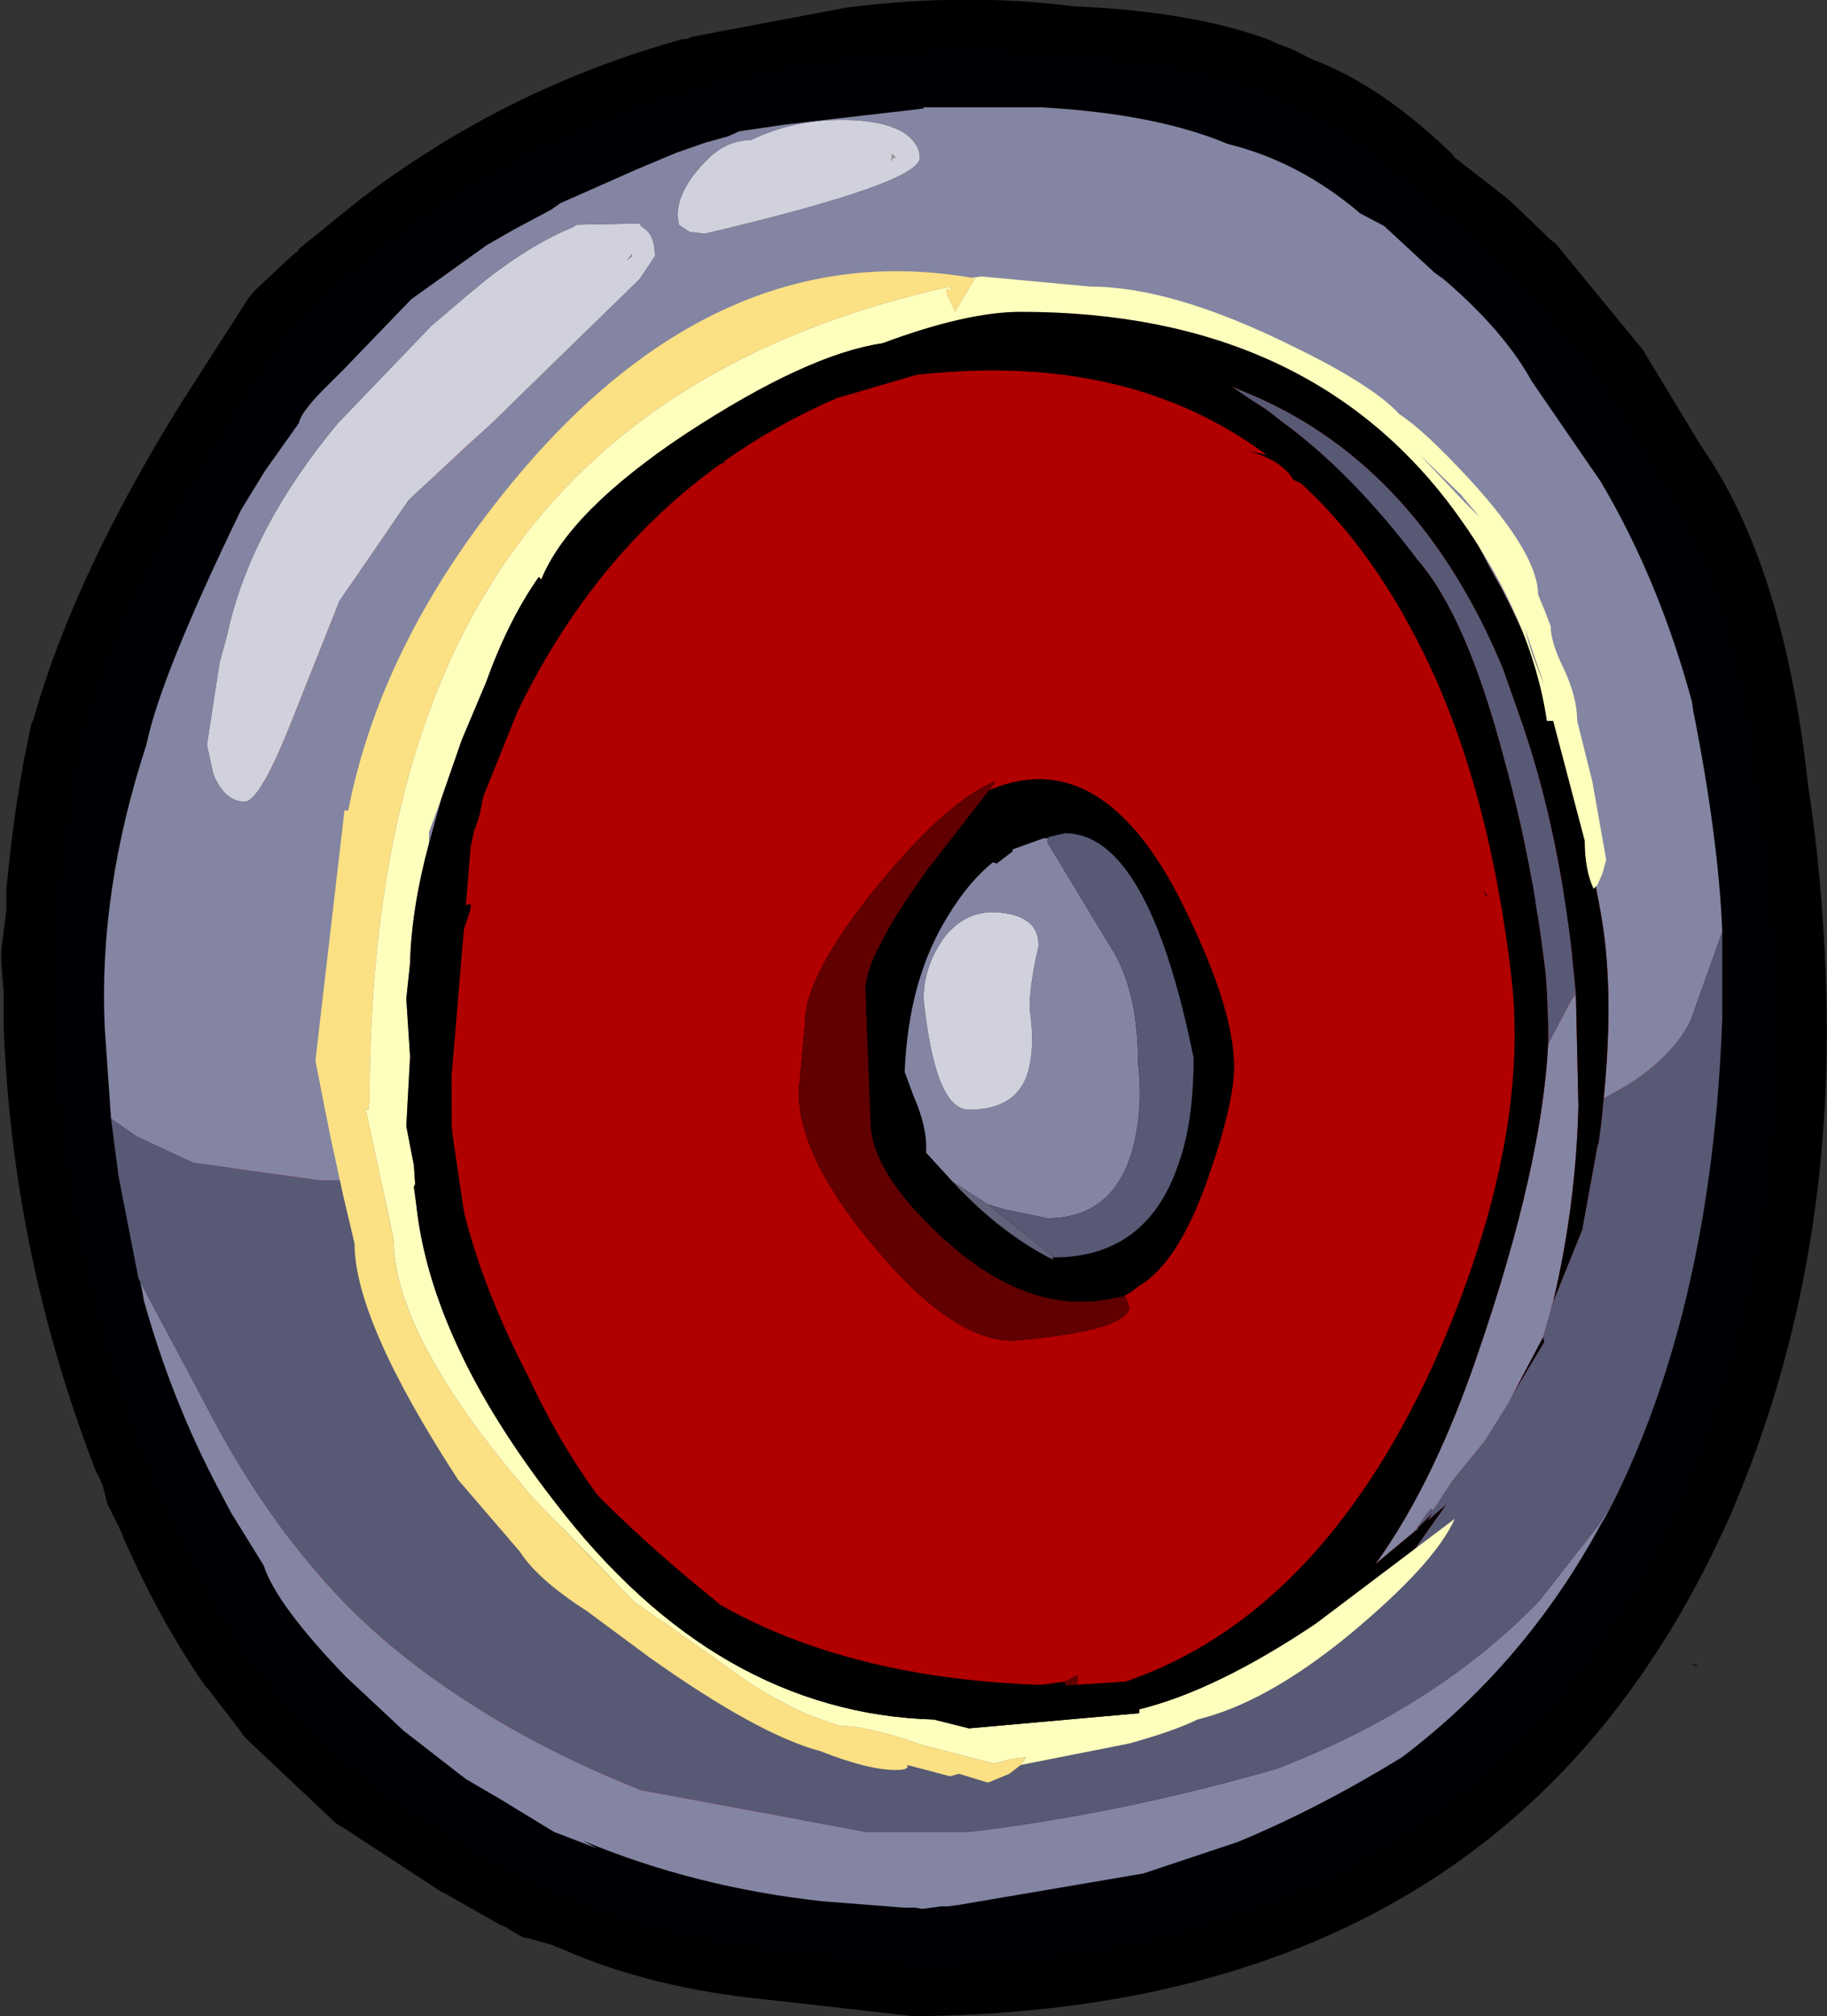 <?xml version="1.0" encoding="UTF-8" standalone="no"?>
<svg xmlns:ffdec="https://www.free-decompiler.com/flash" xmlns:xlink="http://www.w3.org/1999/xlink" ffdec:objectType="shape" height="79.85px" width="72.4px" xmlns="http://www.w3.org/2000/svg">
  <rect width="100%" height="100%" fill="#333333" stroke="none"/>
  <g transform="matrix(1.0, 0.0, 0.0, 1.0, 38.15, 38.6)">
    <path d="M23.5 -28.95 L26.95 -24.75 29.25 -20.95 Q32.55 -16.25 33.5 -7.5 34.05 -3.95 34.2 0.05 L34.2 0.1 Q34.65 11.85 30.25 21.8 L30.15 22.0 Q28.75 25.05 26.95 27.65 17.7 41.1 -1.95 41.25 L-7.7 40.6 Q-12.35 40.15 -15.85 38.6 L-16.1 38.5 -16.15 38.5 -16.2 38.45 -17.25 38.15 -17.35 38.15 Q-17.6 38.05 -17.8 37.9 L-17.75 37.95 -18.15 37.7 -18.3 37.65 -20.5 36.4 -20.7 36.3 -24.6 33.75 -24.7 33.7 -24.85 33.6 -28.35 30.3 -28.4 30.25 -28.6 30.0 -28.55 30.05 -29.9 28.3 -29.95 28.25 -30.0 28.2 Q-31.95 25.4 -33.45 21.85 L-33.9 20.95 -34.1 20.15 -34.15 20.1 -34.15 20.05 -34.15 20.1 -34.15 20.05 -34.3 19.75 -34.3 19.8 Q-37.65 11.2 -38.0 2.15 L-38.0 2.05 -38.0 0.75 -38.1 -0.45 -38.1 -0.5 -38.1 -0.95 -37.9 -2.55 -37.9 -3.2 -37.9 -3.35 Q-37.55 -7.1 -36.9 -9.95 L-36.8 -10.15 -36.8 -10.2 Q-35.15 -15.95 -30.9 -22.75 L-28.3 -26.8 -28.05 -27.1 -26.55 -28.5 -26.6 -28.45 -26.55 -28.5 -26.35 -28.65 -26.3 -28.75 -23.95 -30.65 Q-18.15 -35.1 -11.1 -37.05 L-10.95 -37.05 -10.7 -37.15 -4.6 -38.3 Q0.1 -38.9 4.4 -38.35 9.15 -38.15 12.2 -37.0 L12.4 -36.9 13.05 -36.65 13.85 -36.25 Q16.55 -35.25 19.45 -32.45 L19.45 -32.4 21.5 -30.8 21.45 -30.85 21.85 -30.5 21.8 -30.55 21.85 -30.5 21.95 -30.4 23.3 -29.1 23.5 -28.95" fill="#000000" fill-rule="evenodd" stroke="none"/>
    <path d="M16.9 -17.9 Q18.55 -16.1 19.85 -13.2 L19.85 -13.15 18.8 -14.5 16.55 -17.15 Q15.2 -18.65 13.1 -19.6 12.65 -20.4 11.25 -20.75 L13.4 -20.3 13.9 -20.1 Q15.1 -19.55 16.2 -18.55 L16.9 -17.9 M22.3 -2.95 L22.0 -3.0 21.5 -3.05 21.3 -3.75 21.5 -3.75 22.05 -3.7 22.5 -3.65 Q25.3 -3.05 25.25 -1.2 24.85 -1.25 23.85 -2.2 L22.9 -2.8 22.3 -2.95 M20.8 -3.1 L20.75 -3.1 20.6 -3.35 20.8 -3.1 M4.25 29.8 L4.4 32.0 4.1 32.65 Q3.0 30.95 2.95 28.15 L4.05 28.0 4.15 28.95 4.25 29.8 M-21.2 -2.0 L-20.25 -2.5 -19.7 -2.75 -19.5 -2.8 -19.5 -2.6 -19.8 -1.7 Q-20.5 -1.35 -21.25 -0.95 L-25.55 1.8 -25.6 1.7 Q-25.25 0.35 -22.1 -1.5 L-21.2 -2.0 M-12.65 -18.25 L-12.6 -18.55 Q-12.1 -20.15 -9.35 -20.3 -10.85 -19.85 -11.35 -19.0 -12.5 -18.5 -12.65 -17.85 L-12.7 -17.85 -12.65 -18.25" fill="#000004" fill-rule="evenodd" stroke="none"/>
    <path d="M13.9 -20.1 L14.45 -20.2 Q15.4 -20.2 16.9 -17.9 L16.2 -18.55 Q15.1 -19.55 13.9 -20.1" fill="#4a5b73" fill-rule="evenodd" stroke="none"/>
    <path d="M22.3 -2.95 L22.9 -2.8 22.9 -2.65 Q22.9 -2.3 22.55 -2.15 L22.3 -2.95" fill="#a7bcde" fill-rule="evenodd" stroke="none"/>
    <path d="M12.1 -27.55 L12.35 -26.95 Q12.85 -26.15 14.5 -25.1 L16.85 -23.5 Q21.85 -18.9 23.3 -16.2 25.35 -12.65 26.6 -9.05 28.1 -4.9 28.1 -1.7 28.1 0.9 26.7 8.35 L24.8 16.9 Q22.9 22.8 18.7 26.4 12.1 32.05 -0.85 33.5 L-7.25 33.5 Q-14.9 32.65 -19.7 30.0 -22.95 28.15 -24.85 25.55 -26.5 23.3 -27.55 19.95 -28.45 16.3 -29.0 14.8 L-29.0 8.0 -29.2 4.1 Q-29.2 -7.5 -24.3 -15.4 -22.35 -18.55 -19.7 -21.0 L-18.75 -21.85 Q-15.1 -24.95 -10.2 -26.8 L-8.1 -27.55 Q-4.1 -28.8 0.65 -29.35 L10.85 -28.8 Q11.6 -28.55 11.9 -28.0 L12.1 -27.55 M16.9 -17.9 Q15.4 -20.2 14.45 -20.2 L13.9 -20.1 13.4 -20.3 11.25 -20.75 Q12.65 -20.4 13.1 -19.6 15.2 -18.65 16.55 -17.15 L18.8 -14.5 19.85 -13.15 19.85 -13.2 Q18.55 -16.1 16.9 -17.9 M1.05 -7.3 L1.3 -7.65 Q-0.55 -6.95 -3.35 -3.55 -6.25 0.0 -6.25 1.9 L-6.5 4.65 Q-6.5 7.25 -3.45 10.85 -0.4 14.5 2.0 14.5 6.6 14.1 6.6 13.15 L6.45 12.75 6.35 12.75 6.7 12.55 6.95 12.35 Q8.5 11.45 9.65 8.25 10.75 5.15 10.75 3.65 10.75 1.2 8.5 -3.2 5.35 -9.15 1.05 -7.3 M22.9 -2.8 L23.85 -2.2 Q24.85 -1.25 25.25 -1.2 25.3 -3.05 22.5 -3.65 L22.05 -3.7 21.5 -3.75 21.3 -3.75 21.5 -3.05 22.0 -3.0 22.3 -2.95 22.55 -2.15 Q22.9 -2.3 22.9 -2.65 L22.9 -2.8 M20.8 -3.1 L20.6 -3.35 20.75 -3.1 20.8 -3.1 M4.25 29.8 L4.4 29.75 4.55 28.0 4.55 27.75 4.05 28.0 2.95 28.15 Q3.0 30.95 4.1 32.65 L4.4 32.0 4.25 29.8 M-21.2 -2.0 L-22.1 -1.5 Q-25.25 0.35 -25.6 1.7 L-25.55 1.8 -21.25 -0.95 Q-20.5 -1.35 -19.8 -1.7 L-19.5 -2.6 -19.5 -2.8 -19.7 -2.75 -20.25 -2.5 -21.2 -2.0 M-20.45 -0.1 L-20.0 -0.3 -19.85 -1.55 -20.8 -0.6 Q-20.8 -0.2 -20.45 -0.1 M-12.65 -18.25 L-12.7 -17.85 -12.65 -17.85 Q-12.5 -18.5 -11.35 -19.0 -10.85 -19.85 -9.35 -20.3 -12.1 -20.15 -12.6 -18.55 L-12.65 -18.25" fill="#b00000" fill-rule="evenodd" stroke="none"/>
    <path d="M6.35 12.75 L6.45 12.75 6.6 13.15 Q6.6 14.1 2.0 14.5 -0.4 14.5 -3.45 10.85 -6.5 7.25 -6.5 4.65 L-6.25 1.9 Q-6.25 0.0 -3.35 -3.55 -0.55 -6.95 1.3 -7.65 L1.05 -7.3 -1.4 -4.15 Q-3.85 -0.75 -3.85 0.6 L-3.65 5.8 Q-3.65 7.85 -0.65 10.55 2.8 13.65 6.25 12.75 L6.35 12.75 M4.05 28.0 L4.55 27.75 4.55 28.0 4.4 29.75 4.25 29.8 4.15 28.95 4.05 28.0" fill="#600000" fill-rule="evenodd" stroke="none"/>
    <path d="M-20.45 -0.1 Q-20.8 -0.2 -20.8 -0.6 L-19.85 -1.55 -20.0 -0.3 -20.45 -0.1" fill="#ff6464" fill-rule="evenodd" stroke="none"/>
    <path d="M1.05 -7.3 Q5.35 -9.15 8.5 -3.2 10.75 1.2 10.75 3.65 10.75 5.15 9.65 8.25 8.5 11.45 6.95 12.35 L6.7 12.55 6.35 12.75 6.25 12.75 Q2.8 13.65 -0.65 10.55 -3.65 7.85 -3.65 5.8 L-3.85 0.6 Q-3.85 -0.75 -1.4 -4.15 L1.05 -7.3 M3.4 -5.4 L3.2 -5.4 1.95 -4.95 2.0 -4.9 1.35 -4.4 1.2 -4.45 Q0.25 -3.7 -0.6 -2.3 -2.15 0.2 -2.3 3.85 L-1.95 4.8 Q-1.4 6.05 -1.45 7.0 L-1.45 7.05 -0.4 8.2 Q1.5 10.25 3.6 11.3 L3.55 11.2 3.6 11.2 Q7.3 11.2 8.55 7.5 9.15 5.85 9.15 3.3 7.35 -5.6 4.05 -5.6 L3.4 -5.45 3.4 -5.4" fill="#000000" fill-rule="evenodd" stroke="none"/>
    <path d="M3.4 -5.4 L3.35 -5.25 6.1 -0.7 Q6.95 0.95 6.95 3.5 7.15 5.15 6.8 6.65 6.1 9.65 3.35 9.65 L1.65 9.3 1.0 9.1 -0.4 8.2 -1.45 7.05 -1.45 7.0 Q-1.4 6.05 -1.95 4.8 L-2.3 3.85 Q-2.15 0.2 -0.6 -2.3 0.25 -3.7 1.2 -4.45 L1.35 -4.4 2.0 -4.9 1.95 -4.95 3.2 -5.4 3.4 -5.4 M3.0 -1.1 Q3.05 -2.15 1.85 -2.4 0.25 -2.75 -0.75 -1.45 -1.55 -0.3 -1.55 0.95 -1.1 5.35 0.25 5.35 2.3 5.35 2.65 3.6 2.85 2.65 2.65 1.35 2.65 0.4 3.0 -1.1" fill="#8385a3" fill-rule="evenodd" stroke="none"/>
    <path d="M1.0 9.1 L1.65 9.3 3.35 9.65 Q6.1 9.65 6.8 6.65 7.15 5.15 6.95 3.5 6.95 0.95 6.1 -0.7 L3.35 -5.25 3.4 -5.4 3.4 -5.45 4.05 -5.6 Q7.35 -5.6 9.15 3.3 9.15 5.85 8.55 7.5 7.3 11.2 3.6 11.2 L3.55 11.2 3.5 11.1 1.0 9.1" fill="#575975" fill-rule="evenodd" stroke="none"/>
    <path d="M-0.4 8.2 L1.0 9.1 3.5 11.1 3.55 11.2 3.6 11.3 Q1.5 10.25 -0.4 8.2" fill="#62637a" fill-rule="evenodd" stroke="none"/>
    <path d="M3.0 -1.1 Q2.65 0.4 2.65 1.35 2.85 2.65 2.65 3.6 2.3 5.35 0.25 5.35 -1.1 5.35 -1.55 0.95 -1.55 -0.3 -0.75 -1.45 0.25 -2.75 1.85 -2.4 3.05 -2.15 3.0 -1.1" fill="#d0d1dd" fill-rule="evenodd" stroke="none"/>
    <path d="M-2.85 -32.2 L-2.8 -32.4 -2.8 -32.5 -2.65 -32.35 -2.75 -32.35 -2.8 -32.3 -2.85 -32.2 M-13.1 -28.45 L-13.3 -28.3 -13.1 -28.55 -13.1 -28.45" fill="#999999" fill-rule="evenodd" stroke="none"/>
    <path d="M-17.4 19.85 Q-18.95 17.8 -19.7 16.1 -20.45 14.45 -20.45 13.05 L-20.35 13.4 -19.7 15.45 Q-18.85 17.65 -17.4 19.85" fill="#666666" fill-rule="evenodd" stroke="none"/>
    <path d="M22.05 -27.55 L25.3 -23.6 27.6 -19.8 Q30.65 -15.4 31.5 -7.2 32.05 -3.75 32.2 0.15 32.65 11.45 28.4 21.0 27.05 24.0 25.3 26.5 16.55 39.1 -1.95 39.25 L-7.5 38.6 Q-11.9 38.2 -15.2 36.7 L-15.6 36.55 -16.75 36.2 -17.3 35.9 -19.7 34.55 -23.45 32.15 -27.0 28.8 -28.35 27.05 Q-30.2 24.35 -31.65 20.95 L-31.7 20.7 Q-31.85 20.55 -31.95 20.55 L-32.35 19.2 -32.45 19.05 Q-35.65 10.8 -36.0 2.05 L-36.0 0.75 -36.1 -0.75 -35.9 -2.45 -35.9 -3.15 -34.95 -9.5 Q-33.35 -15.05 -29.2 -21.7 L-26.65 -25.7 -25.2 -27.05 -24.95 -27.25 -22.75 -29.05 Q-17.25 -33.25 -10.55 -35.1 L-10.2 -35.2 Q-7.4 -35.95 -4.35 -36.3 0.1 -36.85 4.15 -36.35 8.65 -36.15 11.5 -35.1 L12.35 -34.75 12.7 -34.6 12.85 -34.5 12.9 -34.45 Q15.45 -33.55 18.15 -30.9 L20.2 -29.3 20.5 -29.05 22.05 -27.55 M30.1 -1.7 Q29.95 -5.4 28.95 -10.45 L28.9 -10.8 Q27.6 -15.6 25.3 -19.5 L22.55 -23.5 Q21.45 -25.5 19.05 -27.55 L18.7 -27.8 16.7 -29.65 15.75 -30.15 Q13.35 -32.2 10.5 -32.9 7.65 -34.1 3.1 -34.35 L-1.55 -34.35 -1.55 -34.3 -5.9 -33.8 -7.15 -33.65 -8.85 -33.4 -9.3 -33.2 -10.2 -32.95 -11.35 -32.55 -12.9 -31.9 -15.95 -30.55 -16.3 -30.3 -17.8 -29.5 -18.85 -28.9 -21.85 -26.75 -24.55 -23.95 -24.95 -23.55 Q-26.25 -22.3 -26.3 -21.85 L-27.65 -19.95 -28.6 -18.4 Q-31.8 -11.8 -32.35 -9.1 -34.25 -3.3 -34.0 2.1 L-33.75 5.7 -33.45 8.0 -32.65 12.1 -32.65 12.05 -32.6 12.15 -32.5 12.6 -32.45 12.9 Q-31.35 16.85 -29.5 20.35 L-29.0 21.3 -27.7 23.4 Q-27.2 24.95 -24.45 27.8 L-22.15 29.95 -19.7 31.85 -18.25 32.7 -16.2 33.95 -14.5 34.6 -15.05 34.3 Q-10.6 36.15 -5.55 36.7 L-2.35 36.95 -2.2 36.95 -1.9 36.95 -1.6 37.0 -0.85 36.9 -0.6 36.9 -0.2 36.85 7.15 35.6 10.9 34.35 Q14.05 33.05 17.4 31.0 22.3 27.3 25.3 21.75 L25.45 21.5 25.75 20.95 Q29.7 13.05 30.1 1.7 L30.1 1.65 30.1 -0.55 30.1 -1.7 M23.0 14.35 L23.05 14.55 20.7 18.45 21.6 17.0 23.0 14.35 M29.1 27.4 L28.85 27.3 29.1 27.35 29.1 27.4" fill="#000004" fill-rule="evenodd" stroke="none"/>
    <path d="M30.1 -1.7 L30.1 -0.55 30.1 1.65 30.1 1.7 Q29.7 13.05 25.75 20.95 L25.2 21.8 22.85 24.8 Q18.8 29.0 12.45 31.45 6.2 33.25 0.25 33.95 L-3.85 33.95 -12.75 32.3 Q-16.65 30.75 -19.7 28.75 -22.8 26.75 -25.0 24.35 -27.85 21.25 -30.1 16.85 L-32.55 12.25 -32.6 12.15 -32.65 12.05 -32.65 12.1 -33.45 8.0 -33.75 5.7 -32.75 6.4 -30.5 7.45 -25.45 8.15 -22.4 8.1 Q-22.05 12.0 -20.8 15.6 L-19.7 18.35 Q-18.35 21.15 -16.4 23.05 -15.55 24.85 -12.0 26.95 -6.3 30.4 1.5 30.4 8.7 30.4 13.65 26.6 L15.2 25.55 15.85 25.1 16.7 24.35 16.8 24.3 16.85 24.25 17.1 23.9 19.15 21.0 18.4 21.65 18.6 21.35 18.05 21.9 18.05 21.95 18.0 22.0 17.9 22.05 18.35 21.4 18.55 21.15 18.65 21.2 19.4 20.05 20.7 18.45 23.05 14.55 23.0 14.35 23.3 13.3 23.35 13.05 23.4 12.95 24.55 10.1 25.15 6.8 25.2 6.65 25.3 5.9 25.4 4.9 26.3 4.4 Q28.2 3.2 28.85 1.8 L30.1 -1.7 M23.2 2.75 L23.2 2.0 23.15 0.7 23.1 0.0 Q22.6 -4.4 21.45 -8.55 19.95 -14.25 18.0 -16.45 15.45 -19.85 12.65 -21.9 L12.2 -22.25 12.0 -22.4 11.3 -22.85 10.65 -23.3 11.6 -22.9 Q18.1 -20.05 21.4 -12.15 L22.05 -10.3 Q23.55 -6.1 24.15 -0.8 L24.15 -0.75 24.3 0.75 24.3 0.8 24.15 0.95 23.2 2.75" fill="#575975" fill-rule="evenodd" stroke="none"/>
    <path d="M-33.75 5.7 L-34.0 2.1 Q-34.25 -3.3 -32.35 -9.1 -31.8 -11.8 -28.6 -18.4 L-27.65 -19.95 -26.3 -21.85 Q-26.25 -22.3 -24.95 -23.55 L-24.55 -23.95 -21.85 -26.75 -18.85 -28.9 -17.8 -29.5 -16.3 -30.3 -15.95 -30.55 -12.9 -31.9 -11.35 -32.55 -10.2 -32.95 -9.3 -33.2 -8.85 -33.4 -7.15 -33.65 -5.9 -33.8 -1.55 -34.3 -1.55 -34.35 3.1 -34.35 Q7.65 -34.1 10.5 -32.9 13.35 -32.2 15.75 -30.15 L16.7 -29.65 18.7 -27.8 19.05 -27.55 Q21.45 -25.5 22.55 -23.5 L25.3 -19.5 Q27.6 -15.6 28.9 -10.8 L28.95 -10.45 Q29.95 -5.4 30.1 -1.7 L28.85 1.8 Q28.2 3.2 26.3 4.4 L25.4 4.9 Q25.75 1.4 25.45 -1.3 25.15 -3.95 23.4 -10.25 22.9 -12.3 21.35 -15.3 20.2 -17.3 19.9 -18.25 L18.55 -19.8 Q11.65 -27.3 1.1 -26.3 -5.1 -25.75 -10.2 -22.6 L-10.4 -22.5 -11.0 -21.85 Q-16.6 -16.0 -19.3 -10.15 L-19.7 -9.25 -20.95 -5.25 -21.15 -4.4 Q-21.45 -3.35 -21.65 1.1 L-21.45 5.95 -21.4 7.15 -21.25 8.05 -21.2 8.55 -21.2 8.65 -21.2 8.75 -21.25 9.45 -21.25 9.5 -21.15 9.45 Q-21.15 10.55 -20.75 11.75 L-20.45 13.05 Q-20.45 14.45 -19.7 16.1 -18.95 17.8 -17.4 19.85 L-17.25 20.1 -16.85 20.65 -16.1 21.65 -14.2 23.7 -11.7 25.75 -11.25 26.05 -11.3 26.0 Q-6.3 29.4 0.9 30.0 L4.9 29.65 Q9.4 29.15 13.65 26.6 8.7 30.4 1.5 30.4 -6.3 30.4 -12.0 26.95 -15.55 24.85 -16.4 23.05 -18.35 21.15 -19.7 18.35 L-20.8 15.6 Q-22.05 12.0 -22.4 8.1 L-25.45 8.15 -30.5 7.45 -32.75 6.4 -33.75 5.7 M25.75 20.95 L25.45 21.5 25.3 21.75 Q22.3 27.3 17.4 31.0 14.05 33.05 10.9 34.35 L7.15 35.6 -0.2 36.85 -0.6 36.9 -0.85 36.9 -1.6 37.0 -1.9 36.95 -2.2 36.95 -2.35 36.95 -5.55 36.7 Q-10.6 36.15 -15.05 34.3 L-14.5 34.6 -16.2 33.95 -18.25 32.7 -19.7 31.85 -22.15 29.95 -24.45 27.8 Q-27.2 24.95 -27.7 23.4 L-29.0 21.3 -29.5 20.35 Q-31.35 16.85 -32.45 12.9 L-32.5 12.6 -32.6 12.15 -32.55 12.25 -30.1 16.85 Q-27.85 21.25 -25.0 24.35 -22.8 26.75 -19.7 28.75 -16.65 30.75 -12.75 32.3 L-3.85 33.95 0.25 33.95 Q6.2 33.25 12.45 31.45 18.8 29.0 22.85 24.8 L25.2 21.8 25.75 20.95 M23.2 2.75 L24.15 0.95 24.3 0.8 24.4 5.2 Q24.3 9.15 23.4 12.95 L23.35 13.05 23.3 13.3 23.0 14.35 21.6 17.0 20.7 18.45 19.4 20.05 18.65 21.2 18.55 21.15 18.35 21.4 17.9 22.05 17.85 22.1 16.35 23.35 Q18.7 20.1 20.45 14.9 22.95 7.6 23.2 2.75 M-15.3 -29.7 L-15.45 -29.6 Q-17.05 -28.95 -18.85 -27.55 L-19.7 -26.85 -21.05 -25.7 -24.75 -21.85 Q-28.25 -17.65 -29.15 -13.45 L-29.45 -12.35 -29.95 -9.1 -29.7 -7.95 Q-29.25 -6.85 -28.45 -6.85 -27.85 -6.85 -26.55 -10.15 L-24.7 -14.8 -21.95 -18.8 -19.7 -20.9 -18.65 -21.85 -12.8 -27.55 -12.2 -28.45 Q-12.2 -29.15 -12.5 -29.45 L-12.55 -29.5 -12.75 -29.65 -12.8 -29.75 -15.3 -29.7 M-10.2 -32.2 L-10.25 -32.15 Q-11.3 -31.05 -11.3 -30.05 L-11.25 -29.7 -10.8 -29.4 -10.65 -29.4 -10.3 -29.35 -10.2 -29.35 Q-1.7 -31.35 -1.7 -32.35 -1.7 -32.85 -2.2 -33.25 -3.0 -33.85 -4.8 -33.85 -6.75 -33.85 -8.4 -33.05 -9.4 -33.05 -10.2 -32.2" fill="#8385a3" fill-rule="evenodd" stroke="none"/>
    <path d="M-10.2 -32.2 Q-9.4 -33.05 -8.4 -33.05 -6.75 -33.85 -4.8 -33.85 -3.0 -33.85 -2.2 -33.25 -1.7 -32.85 -1.7 -32.35 -1.7 -31.35 -10.2 -29.35 L-10.3 -29.35 -10.65 -29.4 -10.8 -29.4 -11.25 -29.7 -11.3 -30.05 Q-11.3 -31.05 -10.25 -32.15 L-10.2 -32.2 M-15.3 -29.7 L-12.8 -29.75 -12.75 -29.65 -12.55 -29.5 -12.5 -29.45 Q-12.2 -29.15 -12.2 -28.45 L-12.8 -27.55 -18.65 -21.85 -19.7 -20.9 -21.95 -18.8 -24.7 -14.8 -26.55 -10.15 Q-27.85 -6.85 -28.45 -6.85 -29.25 -6.85 -29.7 -7.95 L-29.95 -9.1 -29.45 -12.35 -29.15 -13.45 Q-28.25 -17.65 -24.75 -21.85 L-21.05 -25.7 -19.7 -26.85 -18.85 -27.55 Q-17.05 -28.95 -15.45 -29.6 L-15.3 -29.7 M-13.1 -28.45 L-13.1 -28.55 -13.3 -28.3 -13.1 -28.45 M-2.85 -32.2 L-2.8 -32.3 -2.75 -32.35 -2.65 -32.35 -2.8 -32.5 -2.8 -32.4 -2.85 -32.2" fill="#d0d1dd" fill-rule="evenodd" stroke="none"/>
    <path d="M13.65 26.6 Q9.4 29.15 4.9 29.65 L0.9 30.0 Q-6.3 29.4 -11.3 26.0 L-11.25 26.05 -11.7 25.75 -14.2 23.7 -16.1 21.65 -16.85 20.65 -17.25 20.1 -17.4 19.85 Q-18.85 17.65 -19.7 15.45 L-20.35 13.4 -20.45 13.05 -20.75 11.75 Q-21.15 10.55 -21.15 9.45 L-21.25 9.5 -21.25 9.45 -21.2 8.75 -21.2 8.65 -21.2 8.55 -21.25 8.05 -21.4 7.15 -21.45 5.95 -21.65 1.1 Q-21.45 -3.35 -21.15 -4.4 L-20.95 -5.25 -19.7 -9.25 -19.3 -10.15 Q-16.6 -16.0 -11.0 -21.85 L-10.4 -22.5 -10.2 -22.6 Q-5.1 -25.75 1.1 -26.3 11.65 -27.3 18.55 -19.8 L19.9 -18.25 Q20.2 -17.3 21.35 -15.3 22.9 -12.3 23.4 -10.25 25.15 -3.95 25.45 -1.3 25.75 1.4 25.4 4.9 L25.3 5.9 25.2 6.65 25.15 6.8 24.55 10.1 23.4 12.95 Q24.3 9.15 24.4 5.2 L24.3 0.8 24.3 0.75 24.15 -0.75 24.15 -0.8 Q23.55 -6.1 22.05 -10.3 L21.4 -12.15 Q18.1 -20.05 11.6 -22.9 L10.65 -23.3 11.3 -22.85 12.0 -22.4 12.2 -22.25 12.65 -21.9 Q15.45 -19.85 18.0 -16.45 19.95 -14.25 21.45 -8.55 22.6 -4.4 23.1 0.0 L23.15 0.7 23.2 2.0 23.2 2.75 Q22.95 7.6 20.45 14.9 18.7 20.1 16.35 23.35 L17.85 22.1 17.9 22.05 18.0 22.0 18.05 21.95 18.05 21.9 18.6 21.35 18.4 21.65 19.15 21.0 17.1 23.9 16.85 24.25 16.8 24.3 16.7 24.35 15.85 25.1 15.2 25.55 13.65 26.6 M6.45 28.0 Q14.05 25.4 18.6 15.55 22.5 6.85 21.75 0.15 20.8 -8.0 17.9 -13.45 11.7 -25.3 -1.85 -23.75 L-4.75 -22.9 -4.95 -22.85 Q-13.4 -19.2 -17.65 -10.4 L-19.0 -7.05 -19.15 -6.3 -19.3 -5.85 -19.35 -5.75 -19.5 -5.05 -19.7 -2.6 -20.35 5.15 Q-20.35 7.25 -19.7 9.65 -18.95 12.55 -17.25 15.85 -14.8 21.1 -11.55 23.7 -5.65 28.05 4.1 28.15 L6.45 28.0" fill="#000000" fill-rule="evenodd" stroke="none"/>
    <path d="M-3.2 -25.0 Q-6.2 -24.55 -11.0 -21.4 -15.6 -18.35 -16.7 -15.65 L-16.8 -15.75 Q-18.0 -14.05 -18.9 -11.55 L-19.85 -9.3 -20.65 -7.0 -21.15 -5.65 -21.15 -5.2 Q-21.85 -2.6 -21.9 -0.45 L-22.05 0.95 -21.9 3.25 -22.05 6.0 -21.75 7.55 -21.7 8.3 -21.75 8.4 -21.65 9.15 Q-21.05 14.6 -16.15 20.9 -9.75 29.25 -1.15 29.5 L0.25 29.85 7.0 29.25 7.0 29.1 Q10.05 28.35 14.0 25.7 L19.5 21.55 Q18.7 23.35 15.25 26.2 12.0 28.85 9.3 29.5 8.4 29.95 6.6 30.45 L2.3 31.3 2.5 31.0 2.0 31.05 1.25 31.25 -1.65 30.5 Q-3.75 29.75 -4.85 29.75 L-4.9 29.75 -6.15 29.3 Q-7.95 28.5 -9.7 27.15 L-13.0 24.85 -17.0 20.75 Q-22.55 14.35 -22.55 10.5 L-23.65 5.35 -23.55 5.35 -23.5 5.0 Q-23.5 -7.8 -18.7 -15.45 -13.1 -24.45 -0.5 -27.25 L-0.5 -27.05 Q-0.65 -27.3 -0.65 -27.0 L-0.3 -26.25 0.5 -27.6 0.35 -27.6 0.75 -27.65 5.05 -27.25 Q8.3 -27.25 13.05 -24.9 16.25 -23.35 17.3 -22.2 18.3 -21.55 20.1 -19.6 22.8 -16.65 22.8 -15.05 L23.05 -14.45 23.3 -13.8 Q23.3 -13.15 23.85 -12.05 24.35 -10.95 24.35 -10.05 L24.95 -7.65 25.5 -4.55 25.35 -4.0 25.15 -3.55 25.0 -3.4 Q24.65 -4.15 24.65 -5.3 L23.4 -10.05 23.15 -10.05 Q22.55 -14.1 19.65 -18.15 13.85 -26.25 2.3 -26.25 0.15 -26.25 -3.2 -25.0 M18.05 -20.65 L19.9 -18.7 20.5 -18.1 19.75 -19.0 18.05 -20.65 M22.5 -12.9 L23.05 -11.45 22.25 -13.8 22.5 -12.9" fill="#ffffbd" fill-rule="evenodd" stroke="none"/>
    <path d="M2.3 31.3 L1.85 31.65 1.0 32.0 -0.15 31.65 -0.5 31.75 -2.2 31.3 Q-2.1 31.5 -2.65 31.5 -3.75 31.5 -5.65 30.75 -8.1 30.1 -12.4 27.05 L-14.9 25.2 Q-16.85 23.95 -17.55 22.85 L-20.0 20.0 Q-24.1 13.7 -24.1 10.65 L-24.55 8.75 -25.05 6.45 -25.35 4.95 -25.65 3.4 -24.5 -6.5 -24.35 -6.5 Q-23.0 -13.4 -17.55 -19.85 -9.55 -29.3 0.35 -27.6 L0.5 -27.6 -0.3 -26.25 -0.65 -27.0 Q-0.65 -27.3 -0.5 -27.05 L-0.5 -27.25 Q-13.1 -24.45 -18.7 -15.45 -23.5 -7.8 -23.5 5.0 L-23.55 5.35 -23.65 5.35 -22.55 10.5 Q-22.55 14.35 -17.0 20.75 L-13.0 24.85 -9.7 27.15 Q-7.95 28.5 -6.15 29.3 L-4.9 29.75 -4.85 29.75 Q-3.75 29.75 -1.65 30.5 L1.25 31.25 2.0 31.05 2.5 31.0 2.3 31.3" fill="#fbe084" fill-rule="evenodd" stroke="none"/>
    <path d="M-3.2 -25.0 L-2.4 -25.1 Q-2.0 -24.8 -2.0 -24.35 -5.05 -23.8 -10.35 -20.3 -15.75 -16.75 -15.75 -15.0 L-15.75 -14.85 -15.8 -14.8 -16.0 -14.4 -16.5 -13.6 -16.7 -13.55 -18.2 -11.3 Q-19.65 -8.8 -19.65 -6.8 L-19.75 -6.35 Q-19.55 -6.0 -19.65 -5.45 L-20.0 -4.3 Q-20.0 -4.0 -20.15 -3.6 L-20.3 -3.1 -20.35 -3.05 -20.35 -2.85 -20.55 -1.6 -20.6 -1.25 -20.6 -1.1 Q-20.25 1.05 -20.25 5.4 L-20.25 6.05 -20.15 6.8 -19.25 12.85 -19.3 13.35 -19.65 13.55 -19.75 13.65 Q-19.05 15.55 -16.5 18.45 -13.7 21.65 -9.85 24.75 -7.45 26.85 -5.25 27.65 L-5.25 27.5 -3.8 27.95 -2.55 28.0 -1.6 28.3 -1.5 28.35 1.05 28.55 6.9 28.5 7.0 29.1 7.0 29.25 0.25 29.85 -1.15 29.5 Q-9.75 29.25 -16.15 20.9 -21.05 14.6 -21.65 9.15 L-21.75 8.4 -21.7 8.3 -21.75 7.55 -22.05 6.0 -21.9 3.25 -22.05 0.95 -21.9 -0.45 Q-21.85 -2.6 -21.15 -5.2 L-20.65 -7.0 -19.85 -9.3 -18.9 -11.55 Q-18.0 -14.05 -16.8 -15.75 L-16.7 -15.65 Q-15.6 -18.35 -11.0 -21.4 -6.2 -24.55 -3.2 -25.0" fill="#000000" fill-rule="evenodd" stroke="none"/>
  </g>
</svg>
